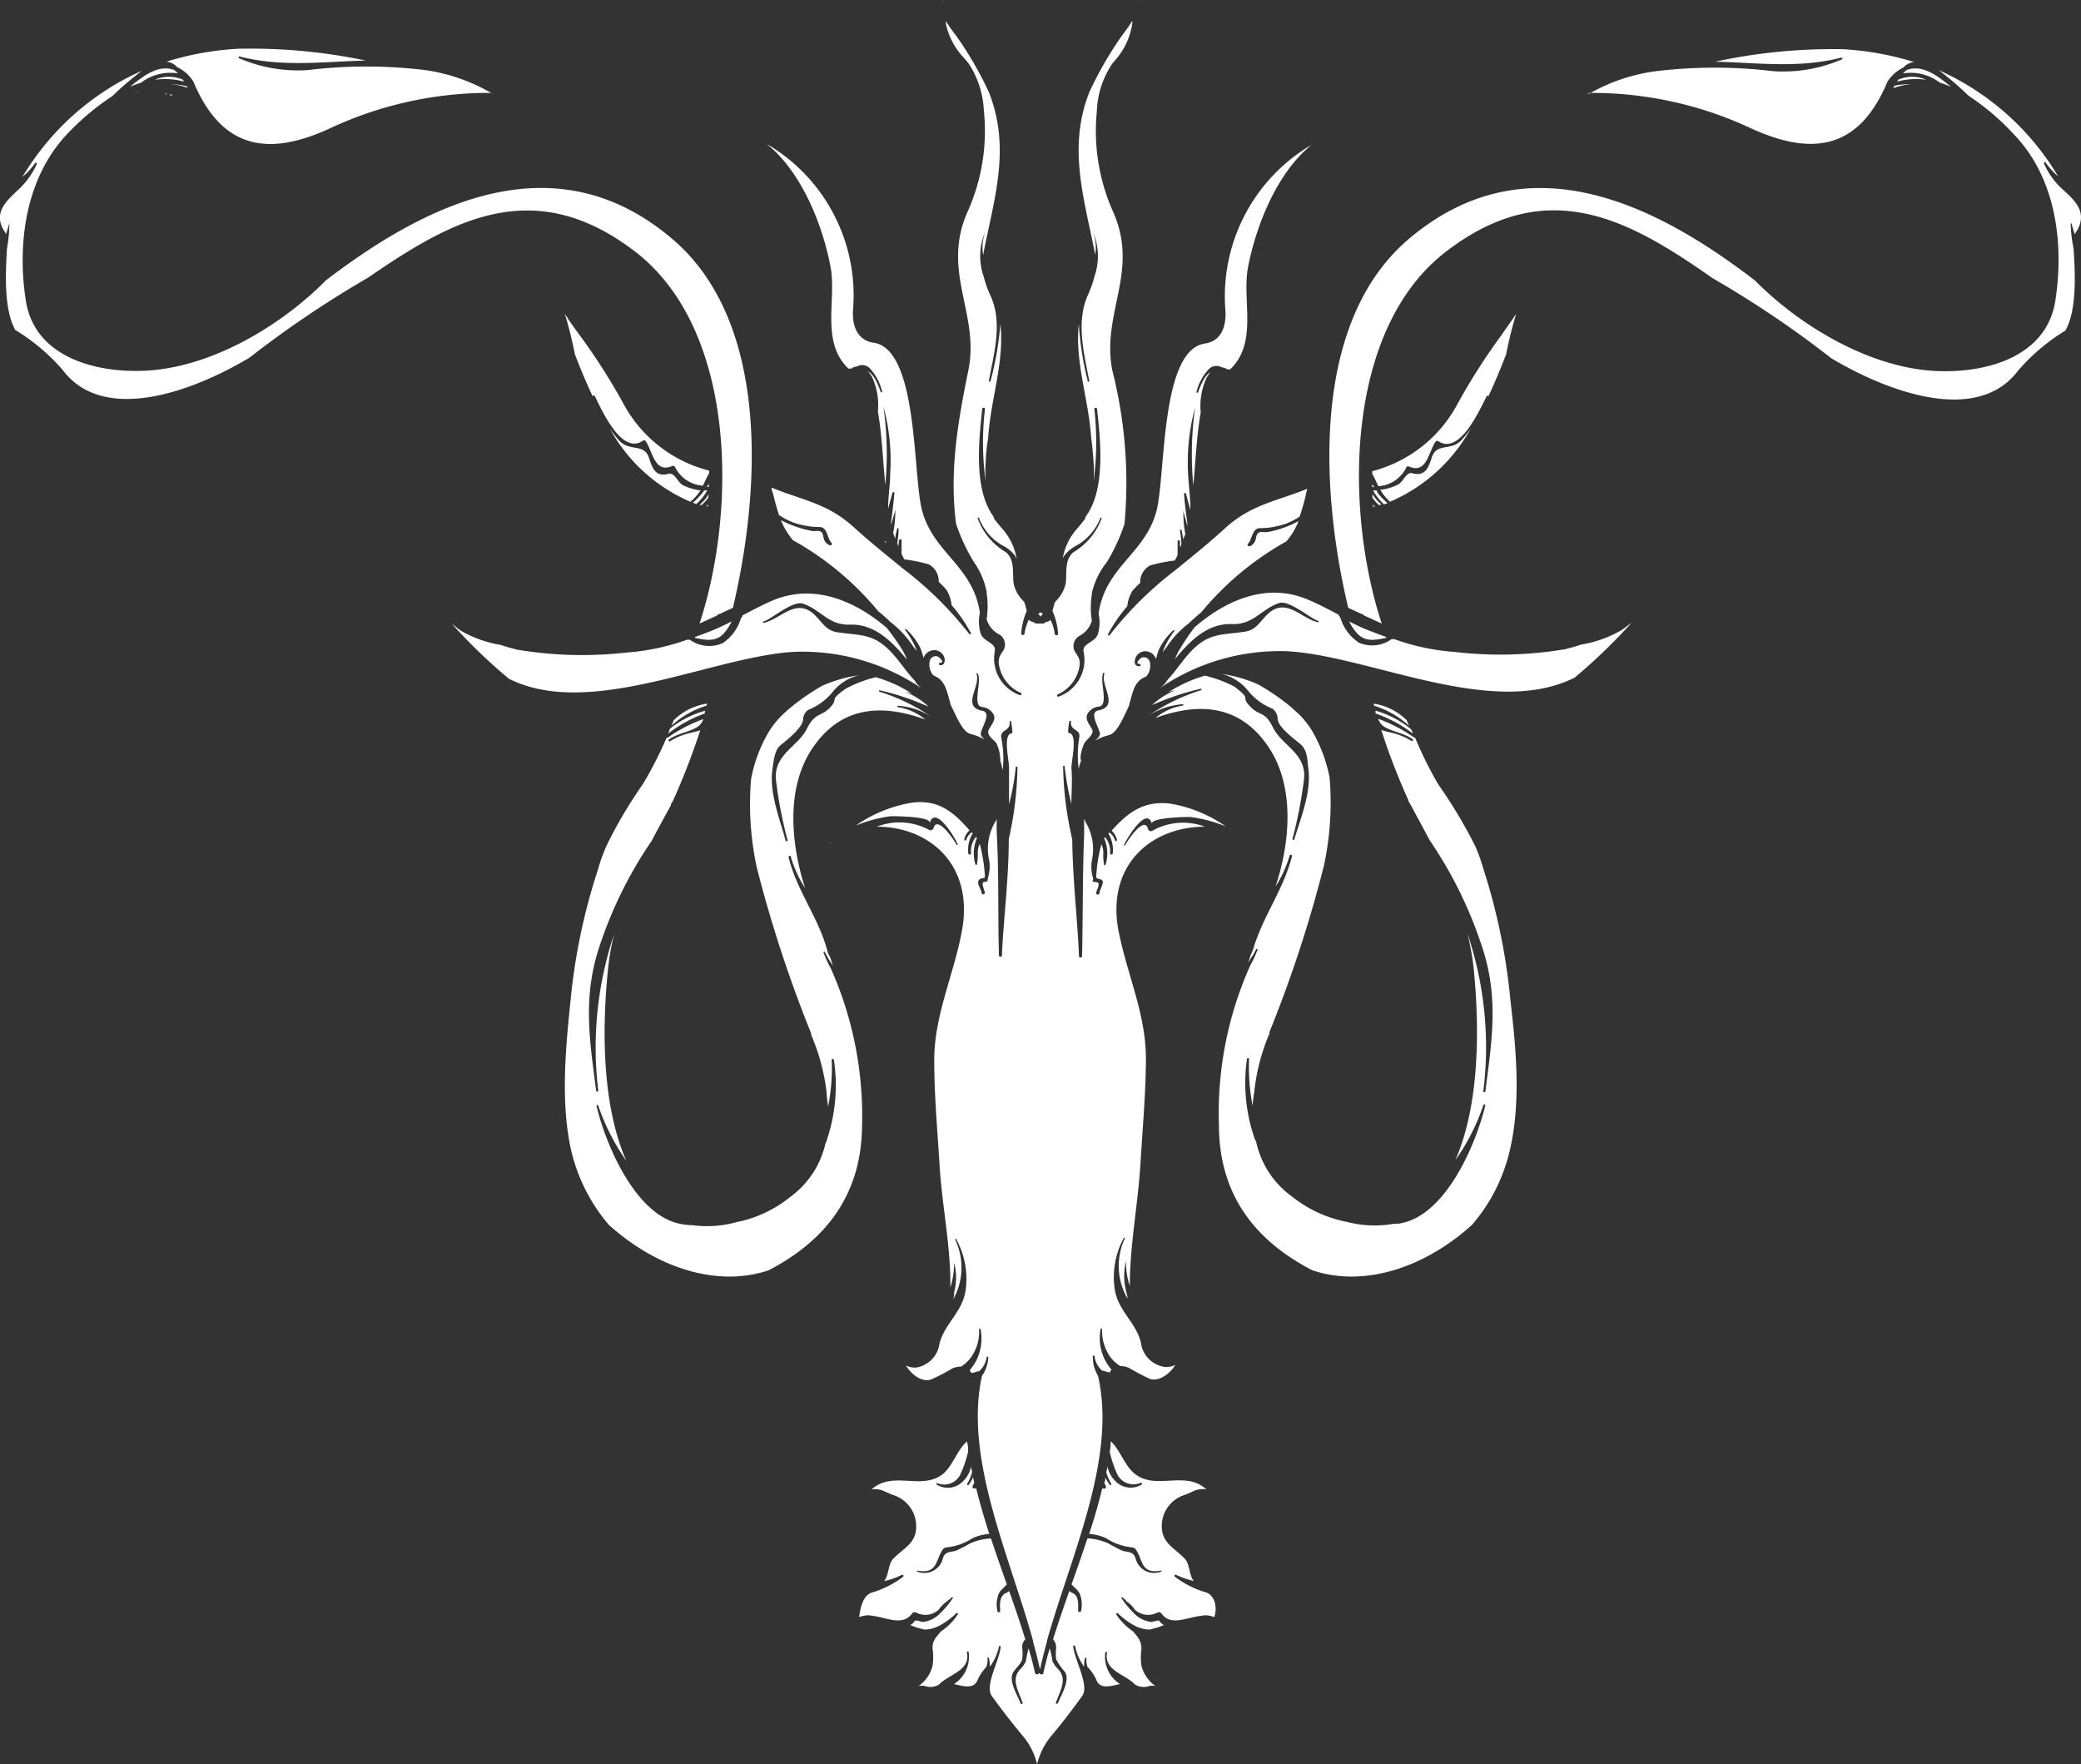 <svg xmlns="http://www.w3.org/2000/svg" viewBox="0 0 148.53 125.91"><rect x="0" y="0" width="148.53" height="125.91" fill="#333333" stroke="none"/><defs><style>.cls-1{fill:#fff;}</style></defs><title>tully</title><g id="Layer_2" data-name="Layer 2"><g id="Layer_2-2" data-name="Layer 2"><path class="cls-1" d="M63.13,38.64l.12.12s0-.09-.08-.14Z"/><path class="cls-1" d="M66.15,40.8l0,0h0Z"/><path class="cls-1" d="M78.49,42.94a.56.56,0,0,0,0,.12v0Z"/><path class="cls-1" d="M82.38,40.8l0,0h0Z"/><path class="cls-1" d="M13.8,5.82c2.09,5,5.54,5.31,9.86,3.29A26.76,26.76,0,0,1,35,6.63a.21.21,0,0,1,.17.07h0A13.12,13.12,0,0,0,30.34,5a34.9,34.9,0,0,0-8.36,0,10.61,10.61,0,0,1-4.88-.83.07.07,0,1,1,0-.14c3,.78,6,.37,9,.29h0A40.11,40.11,0,0,0,17,3.48a21.05,21.05,0,0,0-5.12.92,1.15,1.15,0,0,1,.76.39A2.7,2.7,0,0,1,13.8,5.82Z"/><path class="cls-1" d="M85.4,38.64l0,0a1,1,0,0,0-.08.14Z"/><path class="cls-1" d="M13.32,6.15A6.21,6.21,0,0,0,12.11,6a4.42,4.42,0,0,1,1.28.27A1,1,0,0,0,13.32,6.15Z"/><path class="cls-1" d="M33.11,7.33l-.21,0,.09,0Z"/><path class="cls-1" d="M9.92,6.53s-.05,0-.05,0l-.35.14Z"/><path class="cls-1" d="M10.07,5.9a3.43,3.43,0,0,1,2.63-.66A3.08,3.08,0,0,0,12.44,5c-1.11-.43-2.19.4-3.17,1.2A7.71,7.71,0,0,1,10.07,5.9Z"/><path class="cls-1" d="M79.87,39.48a0,0,0,0,1,0,0h0Z"/><path class="cls-1" d="M11.9,6.68l-.17,0,.13.06Z"/><path class="cls-1" d="M13.13,5.82a.83.83,0,0,1-.07-.13h0a2.48,2.48,0,0,0-2,0A5.27,5.27,0,0,1,13.13,5.82Z"/><path class="cls-1" d="M12.28,6.75l-.21,0,.19.09S12.27,6.76,12.28,6.75Z"/><path class="cls-1" d="M135.13,6.3A4.49,4.49,0,0,1,136.42,6a6.13,6.13,0,0,0-1.21.12Z"/><path class="cls-1" d="M137.48,5.69a2.48,2.48,0,0,0-2,0h0l-.07.13A5.27,5.27,0,0,1,137.48,5.69Z"/><path class="cls-1" d="M136.46,6.7l-.22,0s0,0,0,0Z"/><path class="cls-1" d="M136.79,6.66l-.17,0,0,0Z"/><path class="cls-1" d="M139,6.62l-.35-.14s0,0,0,0Z"/><path class="cls-1" d="M136.08,5l-.26.24a3.45,3.45,0,0,1,2.64.66,7.71,7.71,0,0,1,.8.3C138.28,5.4,137.2,4.57,136.08,5Z"/><path class="cls-1" d="M70,42.94a.77.77,0,0,1,0,.15l0,0S70.05,43,70,42.94Z"/><path class="cls-1" d="M67.33.13,67.24,0l.05.11Z"/><path class="cls-1" d="M59.28,19.05c.44,2.33-.72,5.35,1.27,7.25a.76.76,0,0,0,.21,0,.79.79,0,0,1,.39-.14.77.77,0,0,1,.91.1,3.67,3.67,0,0,1,.9,1.68c0,.08-.08.1-.11,0-.16-.44-.45-1.21-.9-1.43a2.17,2.17,0,0,1,.3.41,4.81,4.81,0,0,1,.41,2.45c.31,1.81.35,3.52.53,5.22A23.62,23.62,0,0,0,63.05,29s0,0,0,0a14.62,14.62,0,0,1,.49,4.75c0,.81-.14,1.62-.15,2.42l0,.15c.09-.39.22-.78.3-1.15a.08.08,0,0,1,.15,0c-.06.7-.15,1.41-.24,2.11,0,.06,0,.12,0,.18.1-.38.23-.74.3-1.1h0a8,8,0,0,1-.15,1.68l.15.42c0-.23.07-.46.12-.68s.13,0,.12,0c0,.35-.06.7-.1,1l.09.22c0-.16,0-.31.05-.46a.09.09,0,0,1,.17,0c0,.33,0,.67,0,1l.19.38a12.19,12.19,0,0,1,1.74.35,1.37,1.37,0,0,1,.72,1.26,4.44,4.44,0,0,1,.56.58,2.61,2.61,0,0,1,.36,1.08,10.51,10.51,0,0,1,1.38,2,.07.07,0,0,1-.11.07,25.78,25.78,0,0,0-4.69-4.64h0c-1.23-1-2.47-2-3.57-3-1.87-1.71-3.67-1.92-5.86-2.82,0,.18.08.34.11.46.13.52.26,1,.43,1.53h.05a4.49,4.49,0,0,0,1.69.7,4.91,4.91,0,0,0,1.14.12c.58,0,.54.81.85,1.12.1.09,0,.23-.13.18a.73.73,0,0,1-.44-.59c-.11-.66-.52-.34-.88-.44a7.74,7.74,0,0,1-2.15-.76,4.49,4.49,0,0,0,.41.82,6.25,6.25,0,0,0,.44.61,21.33,21.33,0,0,1,6.09,5.07,10.38,10.38,0,0,1,.86.76,7.21,7.21,0,0,1,1.66,1.79l.24.29a5.55,5.55,0,0,0-.84-1.5s0-.1.08-.06a4.83,4.83,0,0,1,1,1.32,5.88,5.88,0,0,1,.24.74.8.8,0,0,1,.65-.55.75.75,0,0,1,.86.64c0,.26-.06.43-.33.42-.11,0-.11-.18,0-.17.38,0-.08-.43-.21-.46a.44.44,0,0,0-.53.33,1.19,1.19,0,0,0,.23,1l.09.06c.83.35.89,1.14,1.14,1.91a.13.13,0,0,1,0,.09c.47.95.88,2,1.45,2.15a3.89,3.89,0,0,1,1,.4,1.21,1.21,0,0,0-.16-.16A.51.51,0,0,1,70,52.4c0-.42.83-1.53.12-1.67C68.59,50.44,70,49,69.7,48.1c0-.06.07-.1.1,0,.28.53-.4,2.21.25,2.35a1.09,1.09,0,0,1,.83.48c.28.42-.16.82-.32,1.18s.38.69.55.92a2.8,2.8,0,0,1,.28,1.12.12.12,0,0,1,0,.13c.07.22.12.45.18.68a7.55,7.55,0,0,0-.09-2.22c-.17-.75.67-.48.58-1.24,0-.06.09-.07.1,0a4.79,4.79,0,0,1,.1.76.1.1,0,0,1-.08.09c-.61.07-.14,2-.16,2.47,0,.87,0,1.73,0,2.58a17.45,17.45,0,0,0,.48-2.64c0-.07.12-.08.12,0A24.47,24.47,0,0,1,72,59.88c0,2.89-.39,5.87-.49,8.33a.11.11,0,0,1-.21,0c-.08-2.87,0-5.75-.15-8.62a11.68,11.68,0,0,1,0-1.18c0,.09-.08.18-.13.27a3.77,3.77,0,0,0-.41,2.76,2.81,2.81,0,0,1-.11,1.26c0,.13,0,.23-.21.24-.35,0,0,.55,0,.8a.12.12,0,0,1-.23,0c0-.25-.36-.65-.21-.9s.46-.09.45-.28a11.65,11.65,0,0,0-.37-2.33,1.22,1.22,0,0,0-.14.59,4.2,4.2,0,0,1-.06.87.06.06,0,0,1-.11,0,2.71,2.71,0,0,1,.11-1.88l-.07-.08a1.55,1.55,0,0,0-.35,1.17c0,.12-.19.12-.2,0a2.23,2.23,0,0,1,.32-1.43l-.07-.07a1,1,0,0,0-.39.52c0,.1-.17.06-.15,0a1.17,1.17,0,0,1,.38-.66C68.09,58,67,57,65,57.3a9.78,9.78,0,0,0-3.92,1.62,10,10,0,0,1,2.5-.67c.19,0,2.91,0,2.77.49.41-1.35,1.91,1.19,2,1.52,0,.05-.06.09-.09,0-.12-.24-1.36-2.12-1.63-1.16a.22.22,0,0,1-.31.13A4.45,4.45,0,0,0,62.58,59c3.74,0,6.89,2.69,6.1,7.3-.55,3.17-2,6.08-2,9.37,0,2.51.23,5,.38,7.48.18,2.94.81,5.82.77,8.74a5.7,5.7,0,0,0,.27-1.78,0,0,0,0,1,0,0,4.12,4.12,0,0,1,0,2.12c0,.17,0,.35-.09.55a4.65,4.65,0,0,0,.16-4.32c0-.05.07-.09.09,0a5.88,5.88,0,0,1,.65,3.7c-.27,1.54-1.5,2.31-1.86,3.76A2,2,0,0,1,65.4,97.6a1.43,1.43,0,0,1-.74-.15c.38.65,1.15,1.23,1.8,1a13.84,13.84,0,0,0,1.48-.77,1.5,1.5,0,0,1,.66-.15,2.5,2.5,0,0,0,.74-.71,3.13,3.13,0,0,0,.54-1.94c0-.06.1-.08.11,0a3.52,3.52,0,0,1-.36,2.32,5.34,5.34,0,0,1-.41.59c0,.06.08.13.13.2a1.9,1.9,0,0,0,.39-.11h0a.23.23,0,0,1,.12,0,1.61,1.61,0,0,0,.56-1,.06.06,0,1,1,.12,0,2.52,2.52,0,0,1-.45,1.31c-1.31,5.88,2,12.91,3.64,18.9a.13.13,0,0,1,0,.06c.19.68.36,1.35.5,2,.14-.65.31-1.32.5-2,0,0,0,0,0-.06,1.68-6,5-13,3.64-18.9A2.63,2.63,0,0,1,78,96.84a.07.07,0,1,1,.13,0,1.61,1.61,0,0,0,.56,1,.25.25,0,0,1,.12,0h0a1.9,1.9,0,0,0,.39.11,1.37,1.37,0,0,1,.13-.2,4.25,4.25,0,0,1-.41-.59,3.46,3.46,0,0,1-.36-2.32c0-.06.11,0,.1,0a3.26,3.26,0,0,0,.54,1.94,2.66,2.66,0,0,0,.75.71,1.56,1.56,0,0,1,.66.15,14.71,14.71,0,0,0,1.47.77c.65.21,1.43-.37,1.81-1a1.46,1.46,0,0,1-.74.15,2,2,0,0,1-1.72-1.75c-.36-1.45-1.6-2.22-1.86-3.76a5.87,5.87,0,0,1,.64-3.7s.11,0,.09,0a4.65,4.65,0,0,0,.17,4.32c0-.2-.07-.38-.1-.55a4.34,4.34,0,0,1,0-2.12s0,0,0,0a5.17,5.17,0,0,0,.27,1.78c0-2.92.58-5.8.76-8.74.15-2.5.38-5,.39-7.48,0-3.29-1.43-6.2-2-9.37C79.06,61.67,82.21,59,86,59a4.44,4.44,0,0,0-3.75.29.21.21,0,0,1-.31-.13c-.27-1-1.52.92-1.63,1.16,0,.05-.11,0-.09,0,.12-.33,1.61-2.87,2-1.52-.14-.46,2.58-.51,2.76-.49a10,10,0,0,1,2.51.67,9.78,9.78,0,0,0-3.92-1.62c-2-.26-3.12.7-4.23,1.92a1.23,1.23,0,0,1,.38.66c0,.1-.13.14-.15,0a1,1,0,0,0-.39-.52l-.07.07a2.23,2.23,0,0,1,.31,1.43.1.1,0,0,1-.19,0,1.6,1.6,0,0,0-.35-1.17l-.07.08a2.71,2.71,0,0,1,.1,1.88.05.05,0,0,1-.1,0,3.16,3.16,0,0,1-.06-.87,1.51,1.51,0,0,0-.14-.59,11,11,0,0,0-.37,2.33c0,.19.34.1.45.28s-.21.65-.22.9a.12.12,0,0,1-.23,0c0-.25.39-.78,0-.8s-.23-.11-.21-.24a2.81,2.81,0,0,1-.11-1.26,3.77,3.77,0,0,0-.42-2.76l-.12-.27c0,.41,0,.8,0,1.18-.12,2.87-.08,5.75-.15,8.62a.11.11,0,0,1-.22,0c-.09-2.46-.45-5.44-.48-8.33a24.47,24.47,0,0,1-.65-5.17.06.06,0,1,1,.11,0,20.81,20.81,0,0,0,.48,2.65c0-.86.08-1.72,0-2.59,0-.46.46-2.4-.15-2.47,0,0-.09,0-.08-.09a3.85,3.85,0,0,1,.09-.76.06.06,0,0,1,.11,0c-.09.76.75.49.58,1.24A7.55,7.55,0,0,0,77,54.92c0-.23.11-.46.17-.68a.14.14,0,0,1-.05-.13A2.81,2.81,0,0,1,77.42,53c.16-.23.68-.61.54-.92s-.59-.76-.31-1.18a1.07,1.07,0,0,1,.83-.48c.65-.14,0-1.82.25-2.35a.05.05,0,0,1,.1,0c-.32.85,1.11,2.34-.44,2.63-.7.14.08,1.25.12,1.67,0,.11-.1.26-.18.33l-.17.16a4.11,4.11,0,0,1,1-.4c.57-.15,1-1.2,1.45-2.15a.13.13,0,0,1,0-.09c.25-.77.3-1.56,1.13-1.91l.1-.06a1.19,1.19,0,0,0,.23-1,.44.44,0,0,0-.54-.33c-.12,0-.58.49-.2.46.11,0,.11.16,0,.17-.27,0-.37-.16-.33-.42a.75.75,0,0,1,.86-.64.8.8,0,0,1,.65.55,4.66,4.66,0,0,1,.23-.74,4.87,4.87,0,0,1,1-1.32s.12,0,.08.06a5.55,5.55,0,0,0-.84,1.5l.24-.29a7,7,0,0,1,1.65-1.78c.28-.27.57-.53.87-.77a21.33,21.33,0,0,1,6.09-5.07c.15-.2.31-.4.44-.61a4.93,4.93,0,0,0,.41-.83,7.45,7.45,0,0,1-2.15.77c-.36.1-.77-.22-.89.44a.74.74,0,0,1-.43.59c-.11,0-.23-.09-.14-.18.31-.31.28-1.09.85-1.12a4.94,4.94,0,0,0,1.15-.12,4.49,4.49,0,0,0,1.69-.7h0a15.78,15.78,0,0,0,.44-1.53c0-.12.06-.28.11-.46-2.19.9-4,1.11-5.87,2.82-1.09,1-2.33,2-3.56,3h0a25.78,25.78,0,0,0-4.69,4.64.07.07,0,0,1-.11-.07,10.37,10.37,0,0,1,1.38-2,2.6,2.6,0,0,1,.35-1.08,4.49,4.49,0,0,1,.57-.58,1.35,1.35,0,0,1,.72-1.26A12.06,12.06,0,0,1,83.85,40c.07-.13.14-.25.2-.38,0-.33,0-.67,0-1a.09.09,0,0,1,.17,0c0,.15,0,.3,0,.46l.1-.22c0-.35-.06-.7-.1-1,0-.07.1-.09.12,0s.09.45.12.68c0-.14.1-.28.14-.42a8.73,8.73,0,0,1-.14-1.68h0c.06.36.2.72.29,1.1,0-.06,0-.12,0-.18-.1-.7-.19-1.41-.24-2.11,0-.08.13-.1.15,0,.08.37.2.76.3,1.15l0-.15c0-.8-.12-1.61-.16-2.42a14.91,14.91,0,0,1,.5-4.75s0,0,0,0a24.09,24.09,0,0,0-.13,5.56c.17-1.7.22-3.4.53-5.21a4.81,4.81,0,0,1,.41-2.45,2.14,2.14,0,0,1,.29-.41c-.44.22-.73,1-.89,1.43,0,.06-.14,0-.12,0a3.68,3.68,0,0,1,.91-1.68.77.77,0,0,1,.91-.1.83.83,0,0,1,.39.14.64.64,0,0,0,.2,0c2-1.9.84-4.92,1.27-7.25.54-2.85,2-6.73,4.55-8.78a12.54,12.54,0,0,0-6.16,11.78c.08,1.07-.22,2.23-1.47,2.41-3.16.46-2.79,9.28-3.43,11.88-.77,3.1-3.66,4-4.15,7.39a2.92,2.92,0,0,1-.06,1.5c-.26.61-1.16.63-1,1.26a2.79,2.79,0,0,1-1.8,3.17.09.09,0,0,1-.08-.15,2.68,2.68,0,0,0,1.59-2.09c.07-.74-.44-.8-.44-1.37a.84.84,0,0,1,.41-.72,1.79,1.79,0,0,0,.9-1.09,5.87,5.87,0,0,1,0-1.87.32.32,0,0,0,0-.09v0A5.4,5.4,0,0,1,79,40.12a13.2,13.2,0,0,0,1.26-2.73,32.51,32.51,0,0,0-.86-10.92c-.84-4.1,2-7.11,0-11.46a14.14,14.14,0,0,1-1.11-7.1,6.46,6.46,0,0,1,1.1-3.37,0,0,0,0,1,0,0c.06-.08.13-.15.19-.22a1.83,1.83,0,0,1,.13-.16,5,5,0,0,0,1.11-2.52c0-.05,0-.11,0-.16-.23.38-.5.74-.77,1.1a26,26,0,0,0-2.3,4c-1.57,4-.35,7.62.42,11.6A3.26,3.26,0,0,0,78,16.51a0,0,0,1,1,0,0,4.45,4.45,0,0,1,.11,3.24,7.26,7.26,0,0,1-.47,1.32c-.85,1.92-.27,4.13.1,6.09a.06.06,0,1,1-.11,0A22.16,22.16,0,0,1,77,23.13c-.29,2.72.69,5.28.88,8.1,0,0,0,0,0,0,.08.57.13,1.13.17,1.68v0a9.52,9.52,0,0,1,0,1.51,21.44,21.44,0,0,0,.06-5.23c0-.12.18-.12.19,0,.22,2.05.66,5.71-.8,7.66a1.59,1.59,0,0,1-.07.2c-.15.2-.31.39-.47.59a4.26,4.26,0,0,0-1.11,2.22.61.61,0,0,1,.07-.14,2.47,2.47,0,0,1,.81-.73,3.87,3.87,0,0,0,1.8-2,.05.05,0,0,1,.1,0,4.67,4.67,0,0,1-2,2.41c-.69.55-.46,1.51-.57,2.26a2.58,2.58,0,0,1-.75,1.29,6.36,6.36,0,0,0-.19.66,4.6,4.6,0,0,1,.4,1.62c0,.13-.22.16-.24,0a2.85,2.85,0,0,0-.31-1,.28.28,0,0,1-.16.12l-.2.06a.2.2,0,0,1-.17.09l-.24,0-.23,0a.19.19,0,0,1-.17-.09l-.2-.06a.3.3,0,0,1-.17-.12,3.38,3.38,0,0,0-.31,1c0,.13-.25.1-.23,0a4.81,4.81,0,0,1,.39-1.62,4.57,4.57,0,0,0-.18-.66,2.51,2.51,0,0,1-.75-1.29c-.11-.75.12-1.71-.57-2.26a4.67,4.67,0,0,1-2-2.41c0-.07.07-.09.1,0a3.85,3.85,0,0,0,1.79,2,2.4,2.4,0,0,1,.82.73s0,.09.07.14a4.3,4.3,0,0,0-1.11-2.22l-.48-.59a1.59,1.59,0,0,0-.07-.2c-1.46-2-1-5.61-.8-7.66,0-.12.21-.12.2,0a20.48,20.48,0,0,0,.06,5.23,9.52,9.52,0,0,1,0-1.51v0c0-.55.09-1.11.17-1.68,0,0,0,0,0,0,.19-2.82,1.17-5.38.87-8.1a22.14,22.14,0,0,1-.7,4.05.06.06,0,0,1-.12,0c.37-2,1-4.17.11-6.09a7.26,7.26,0,0,1-.47-1.32,4.44,4.44,0,0,1,.1-3.24s.07,0,0,0a3.36,3.36,0,0,0-.15,1.67c.77-4,2-7.56.42-11.6a25.36,25.36,0,0,0-2.31-4c-.27-.35-.53-.71-.77-1.09,0,.05,0,.11,0,.16A5,5,0,0,0,68.8,4.13s.08.1.12.15a2.2,2.2,0,0,1,.2.23s0,0,0,0a6.64,6.64,0,0,1,1.1,3.36A14.07,14.07,0,0,1,69.11,15c-2,4.35.85,7.36,0,11.46-.77,3.76-1.35,7.25-.87,10.92a13.24,13.24,0,0,0,1.27,2.73,5.55,5.55,0,0,1,.91,2.12s0,0,0,0l0,.09a6.1,6.1,0,0,1,0,1.86,1.75,1.75,0,0,0,.9,1.1.84.84,0,0,1,.41.72c0,.57-.51.63-.44,1.37a2.66,2.66,0,0,0,1.59,2.09.09.09,0,0,1-.09.15A2.78,2.78,0,0,1,71,46.49c.13-.63-.77-.65-1-1.26a2.92,2.92,0,0,1-.06-1.5c-.5-3.38-3.39-4.29-4.15-7.39-.64-2.6-.27-11.42-3.43-11.88-1.25-.18-1.56-1.34-1.47-2.41a12.52,12.52,0,0,0-6.17-11.78C57.28,12.32,58.75,16.2,59.28,19.05Z"/><path class="cls-1" d="M113.49,6.63a26.76,26.76,0,0,1,11.38,2.48c4.31,2,7.77,1.71,9.85-3.29a2.82,2.82,0,0,1,1.13-1,1.2,1.2,0,0,1,.77-.39,21.05,21.05,0,0,0-5.12-.92,40,40,0,0,0-9.07.89h0c3,.08,6,.49,9-.29a.07.07,0,1,1,0,.14,10.54,10.54,0,0,1-4.87.83,34.9,34.9,0,0,0-8.36,0,13,13,0,0,0-4.88,1.67h0A.19.19,0,0,1,113.49,6.63Z"/><path class="cls-1" d="M68.65,39.48v0h0A0,0,0,0,0,68.65,39.48Z"/><path class="cls-1" d="M81.28,0,81.2.13l0,0S81.27,0,81.28,0Z"/><path class="cls-1" d="M115.63,7.36l-.22,0,.13,0Z"/><path class="cls-1" d="M74.43,43.79h0l-.16-.08-.16.08h0a1.16,1.16,0,0,0,.16.21A1.2,1.2,0,0,0,74.43,43.79Z"/><path class="cls-1" d="M100.84,52.35c0-.1-.09-.21-.13-.31a7,7,0,0,0-2.53-1.32c0,.07,0,.13,0,.2A9.53,9.53,0,0,1,100.84,52.35Z"/><path class="cls-1" d="M98.14,36.16A.86.86,0,0,1,98,36v.16Z"/><path class="cls-1" d="M105.85,61.93s0,0,0,0c-.06-.22-.13-.43-.2-.64s-.21-.55-.32-.83A34.67,34.67,0,0,0,102.67,56,26.54,26.54,0,0,1,101,52.64a.07.07,0,0,1-.06,0,11.24,11.24,0,0,0-2.57-1.34,1.08,1.08,0,0,0,.45.58c.64.37,1.39.44,2,.87.08.05,0,.19-.08.13a4.59,4.59,0,0,0-1.31-.56c-.24-.06-.56-.13-.84-.22a45.87,45.87,0,0,0,1.93,5c0,.12.11.23.17.35.45.84.91,1.68,1.36,2.53a29.93,29.93,0,0,1,3.83,7.9c1.08,3.48.59,6.46.14,10,0,.09-.16.09-.15,0a25.37,25.37,0,0,0-1.14-11.28,18.52,18.52,0,0,1,.45,2.49c.39,3.88.51,9.54-1.3,13.7a15.16,15.16,0,0,0,2-3.93c0-.09.16,0,.14,0-.66,2.78-2.85,8-6.2,8.47q-.33,0-.66.06a7.84,7.84,0,0,1-3-.18,9,9,0,0,1-3.9-1.78l-.12-.09a6.45,6.45,0,0,1-1.74-1.94l-.09-.16a6.77,6.77,0,0,1-.64-1.69c0-.09-.08-.17-.11-.26A12.06,12.06,0,0,1,89,75.59c0-.1.16-.1.15,0a14.4,14.4,0,0,0,.26,3.35c0-.32.06-.65.11-1a14.56,14.56,0,0,1,1.09-4.19.11.11,0,0,1,0-.1,91.16,91.16,0,0,0,3.88-11.85,21.4,21.4,0,0,0,.41-6.3,10.58,10.58,0,0,0-1.28-3.39,6.15,6.15,0,0,0-1.27-1.46,1.59,1.59,0,0,0-.13-.13l-.33-.27a16.77,16.77,0,0,0-2.08-1.4,9.72,9.72,0,0,0-2.61-.75,3.48,3.48,0,0,1,1.9,1.22,4.2,4.2,0,0,0,1.73,1.26.92.92,0,0,1,.36.68c0,.62,1.09,1.39,1.63,1.85s.49,1.26.56,1.72c.23,1.67-.52,3.49-1,5.07,0,.09-.17,0-.14,0a30.78,30.78,0,0,0,.84-4.36c.14-1.79-1.58-2.33-2.21-3.6s-.94-.77-1.66-1.54S89.42,50,88.1,49A9.06,9.06,0,0,0,86,48.22a9.91,9.91,0,0,0-2.6,1.18,2.75,2.75,0,0,1,.47-.13s0,0,0,0a5.51,5.51,0,0,0-1.5.92l-.14.13a19.09,19.09,0,0,1,3.49-1.17.06.06,0,0,1,0,.11,13.79,13.79,0,0,0-4,2,5.07,5.07,0,0,1,2.69-1c.07,0,.07.09,0,.1a4,4,0,0,0-1.94.88c3-1.09,6.07-1.06,8.17,2.23,1.76,2.76,1.45,6.66.4,9.8a8.49,8.49,0,0,0,1-2.18.09.09,0,0,1,.18,0c-.6,2.36-2,4.18-2.72,6.47,0,.08-.06.17-.08.26a0,0,0,0,1,0,0l-.15.33-.18.56c.11-.19.23-.38.35-.56s.13-.26.2-.38.14,0,.12,0a7.05,7.05,0,0,1-.5,1.08s0,0,0,0A25.75,25.75,0,0,0,87,80.27c0,5.07,2.65,8.31,6.67,10.39,3.83,1.28,8.17-.31,11.41-3.26a12.49,12.49,0,0,0,2.73-5.51c.74-3.37.4-7.06,0-10.46A43.84,43.84,0,0,0,105.85,61.93Z"/><path class="cls-1" d="M115.69,45a8.47,8.47,0,0,1-2.83,1,10.67,10.67,0,0,1-1,.29l-.19.06h-.06a28,28,0,0,1-7.76.18,16.23,16.23,0,0,1-4.35-.92.34.34,0,0,1-.17,0,2.38,2.38,0,0,1-2.35.25,3.28,3.28,0,0,1-1.32-1.8.52.52,0,0,1-.12-.19c-.74-.39-1.49-.79-2.27-1.11-2.9-1.19-5.77.08-8,2a15.11,15.11,0,0,0-1,1.47,4.41,4.41,0,0,0-.41.81c1.09-1.33,2.35-2.57,4.08-2.5,1.54.05,2.08-1.08,3.36-1.5.73-.24,2.3,1.16,2.79,1.27.07,0,0,.11,0,.1-1.17-.23-2.29-1.82-3.59-.6-.61.57-.83,1.16-1.69,1.28-1.63.23-2.51.09-3.72,1.31-.67.68-1.13,1.46-1.76,2.12a2.08,2.08,0,0,1-.57.61,15.15,15.15,0,0,1,9.14-2.65c5.85.32,14.6,4.84,20.49,1.88a39.8,39.8,0,0,0,3.81-3.64l.26-.3h0A8.19,8.19,0,0,1,115.69,45Z"/><path class="cls-1" d="M98.06,50.22a1,1,0,0,1,0,.14,6.58,6.58,0,0,1,2.51,1.44c-.06-.13-.12-.27-.17-.4A4.25,4.25,0,0,0,98.06,50.22Z"/><path class="cls-1" d="M89.24,60.1v0l.12.11Z"/><path class="cls-1" d="M98.6,36a2.45,2.45,0,0,1-.64-.75c0,.09,0,.19,0,.28a3.73,3.73,0,0,0,.46.52Z"/><path class="cls-1" d="M45.31,17.94c7.27,5.56,7.28,18.47,4.62,26.56l1.29-.59,0-.07a0,0,0,1,1,.09,0v0l1-.46c1.92-8.09,2.74-20.25-4.27-26.28C39.75,10,30.63,14.38,23.27,20a0,0,0,0,1,0,0c-3.14,3.18-7.92,6.06-12.49,6.43-3.49.28-8.29-.72-8.94-5-.63-4.07,0-8.73,2.94-11.85A18.09,18.09,0,0,1,8,6.87a24.29,24.29,0,0,1,2.13-1.82,18.81,18.81,0,0,0-8.53,7.58,5,5,0,0,0,.91-1c0-.05.14,0,.12.06a5.56,5.56,0,0,1-1.39,1.91c-.7.68-1.72,1.51-1,2.79a2.36,2.36,0,0,1,.19.32c.08-.26.17-.52.24-.78a0,0,0,0,1,0,0A10.37,10.37,0,0,1,.5,17.72c-.11,1.78-.23,4.35.59,5.83,0,0,0,0,0,0a14.18,14.18,0,0,1,3.38,2.85c2.92,3.89,9.28,1.55,13.33-.87a75,75,0,0,1,8.48-5.72C32.22,15.72,38.08,12.41,45.31,17.94Z"/><path class="cls-1" d="M147.27,13.56a5.44,5.44,0,0,1-1.39-1.91c0-.07.08-.11.12-.06a5.22,5.22,0,0,0,.9,1,18.84,18.84,0,0,0-8.52-7.58,22.6,22.6,0,0,1,2.12,1.82,17.42,17.42,0,0,1,3.25,2.77c3,3.12,3.58,7.78,2.95,11.85-.66,4.28-5.46,5.28-8.95,5-4.56-.37-9.34-3.25-12.49-6.43,0,0,0,0,0,0-7.36-5.66-16.47-10-24.76-2.92-7,6-6.2,18.19-4.27,26.28l1,.46v0a0,0,0,1,1,.09,0,.19.19,0,0,1,0,.07l1.3.59c-2.66-8.09-2.65-21,4.61-26.56s13.1-2.22,19,1.91a73.2,73.2,0,0,1,8.48,5.72c4.06,2.42,10.42,4.76,13.34.87a14.33,14.33,0,0,1,3.37-2.85s0,0,0,0c.82-1.47.7-4.05.58-5.83a11.41,11.41,0,0,1-.21-1.82,0,0,0,0,1,.06,0q.1.39.24.78a2.36,2.36,0,0,1,.19-.32C149,15.07,148,14.24,147.27,13.56Z"/><path class="cls-1" d="M105,30.54a6.43,6.43,0,0,1-.69.87c-.75.81-1.78.16-2.12,1.25-.24.77-.51,1.37-1.4,1.11-.4-.11-.67.65-1,.81a3.85,3.85,0,0,1-1.27.38,3.78,3.78,0,0,0,.69.85A12,12,0,0,0,105,30.54Z"/><path class="cls-1" d="M97.94,34.76l.14,0a1.64,1.64,0,0,1-.14-.22Z"/><path class="cls-1" d="M106.23,28.29c.47-1,.88-2,1.27-3a28.54,28.54,0,0,1,.72-2.9c-.34.53-.7,1-1.07,1.55a43.81,43.81,0,0,0-3.1,4.85,9.65,9.65,0,0,1-6.11,4.84v.18c.17.28.29.6.44.89a2.39,2.39,0,0,0,2-1.35c0-.07.13-.08.2-.05,1.28.56,1.39-1.14,1.91-1.81a.15.15,0,0,1,.17,0c1.52,1,2.92-2.19,3.43-3.17C106.11,28.21,106.19,28.23,106.23,28.29Z"/><path class="cls-1" d="M98.26,35H98a4,4,0,0,0,.79,1l.25-.09a4.89,4.89,0,0,1-.74-.77A.76.76,0,0,0,98.26,35Z"/><path class="cls-1" d="M96.3,44.35a3.28,3.28,0,0,0,.64.93c.58.56,1.32.38,2,.24l0-.06c-.46-.16-.92-.34-1.38-.52S96.71,44.56,96.3,44.35Z"/><path class="cls-1" d="M50.48,35h-.22l-.07.11a5.39,5.39,0,0,1-.74.77l.25.09A3.78,3.78,0,0,0,50.48,35Z"/><path class="cls-1" d="M49.28,35.81A3.78,3.78,0,0,0,50,35a3.85,3.85,0,0,1-1.27-.38c-.32-.16-.59-.92-1-.81-.9.26-1.16-.34-1.4-1.11-.34-1.09-1.37-.44-2.13-1.25a8.14,8.14,0,0,1-.68-.87A11.92,11.92,0,0,0,49.28,35.81Z"/><path class="cls-1" d="M86.05,113.64a6.86,6.86,0,0,1-2.19-1.11c-.08-.06,0-.19.08-.14a5.71,5.71,0,0,0,1.26.44l0,0c-.35-.46-.27-1.19-.63-1.58-.7-.74-1.62-1.1-1.65-2.27a2.33,2.33,0,0,1,1.7-2.31l.54-.24a1.6,1.6,0,0,1,.94-.14c-1.54-1.41-3.68.16-5.19-1.18-.68-.6-1-1.7-1.64-2.25,0,0,0,0,0,.08h0c0,.22,0,.43-.07.65a8.29,8.29,0,0,0,.5,1.53,1.29,1.29,0,0,0,1.71.71.07.07,0,0,1,.06.13,1.51,1.51,0,0,1-1.9-.3,1.91,1.91,0,0,1-.52-1l-.09.43a3.45,3.45,0,0,0,.36.81c0,.07-.06.14-.1.08a2.59,2.59,0,0,1-.33-.55c0,.13,0,.26-.08.4s0,0,0,0a.72.72,0,0,1,.12.25c.06.15-.17.23-.25.11h0c-.26,1.09-.58,2.19-.94,3.28a3.6,3.6,0,0,1,1.21.31,4.07,4.07,0,0,0,1.82.65.4.4,0,0,1,.29.14c.54.78.34,1.79,1.82,1.52,0,0,.07.06,0,.07a1.36,1.36,0,0,1-1.81-.87c-.17-.67-.62-.44-1.1-.68-.3-.15-.59-.3-.88-.47a4.27,4.27,0,0,0-1.47-.35c-.37,1.1-.75,2.2-1.14,3.28.2.24.48.41.6.71a2.09,2.09,0,0,1,.08,1.19c0,.11-.21.09-.21,0,0-.43.08-1.05-.38-1.27a.87.87,0,0,1-.25-.15c-.41,1.17-.81,2.33-1.16,3.45l0,0a.83.83,0,0,1,.22.63,3.39,3.39,0,0,0,0,.78,4,4,0,0,0,.62.9c.41.61-.27,1.66-.48,2.22,0,.1-.2.06-.16,0,.27-.79.85-1.67.18-2.39a1.83,1.83,0,0,1-.43-.61,4.55,4.55,0,0,0-.19-.89c-.17.59-.32,1.18-.45,1.75,0,.16-.23.14-.3,0a.16.16,0,0,1-.3,0c-.12-.57-.28-1.16-.45-1.74a5.1,5.1,0,0,0-.19.88,1.8,1.8,0,0,1-.42.61c-.68.72-.09,1.6.18,2.39,0,.1-.12.14-.16,0-.21-.56-.9-1.61-.49-2.22.19-.27.55-.6.62-.9a2.92,2.92,0,0,0,0-.78.76.76,0,0,1,.22-.63l0,0c-.34-1.12-.74-2.27-1.15-3.45a1,1,0,0,1-.25.15c-.46.22-.42.84-.39,1.27,0,.12-.19.14-.2,0a2.09,2.09,0,0,1,.08-1.19c.12-.3.4-.47.59-.71-.38-1.08-.77-2.18-1.13-3.27a4,4,0,0,0-1.47.34c-.29.17-.59.32-.89.47-.47.24-.93,0-1.09.68a1.36,1.36,0,0,1-1.81.87c-.05,0,0-.08,0-.07,1.48.27,1.28-.74,1.83-1.52a.38.38,0,0,1,.29-.14,4.07,4.07,0,0,0,1.82-.65,3.55,3.55,0,0,1,1.2-.31c-.35-1.09-.68-2.19-.94-3.28h0c-.09.12-.31,0-.25-.11a.72.72,0,0,1,.12-.25s0,0,0,0l-.09-.4a2.54,2.54,0,0,1-.32.55c0,.06-.14,0-.1-.08a3.42,3.42,0,0,0,.35-.81c0-.14-.06-.28-.08-.42a1.88,1.88,0,0,1-.52,1,1.51,1.51,0,0,1-1.9.3.07.07,0,0,1,0-.13,1.28,1.28,0,0,0,1.71-.71,8.33,8.33,0,0,0,.51-1.53c0-.22,0-.43-.07-.65h0a.22.22,0,0,0,0-.08c-.67.55-1,1.65-1.64,2.25-1.51,1.34-3.64-.23-5.18,1.18a1.57,1.57,0,0,1,.93.14l.55.24a2.33,2.33,0,0,1,1.7,2.31c0,1.17-.95,1.53-1.65,2.27-.36.39-.28,1.12-.63,1.58,0,0,0,0,0,0a5.46,5.46,0,0,0,1.25-.44.08.08,0,0,1,.09.14,7,7,0,0,1-2.19,1.11c-.68.19-.85,1.11-.94,1.76a1.58,1.58,0,0,1,.31-.09,1.37,1.37,0,0,1,.64,0c1,.11,2.13.75,2.81-.14a.23.23,0,0,1,.32-.09,1.4,1.4,0,0,0,1.61-.22,2.12,2.12,0,0,1,.62-.61l.06-.06h0a1.64,1.64,0,0,0,.25-.21s.1,0,.07.06a6.1,6.1,0,0,1-.92,1.1h0a2,2,0,0,1-1.26.61s-.49-.16-.53-.09a1,1,0,0,1-.33.31l.41.16.59.16a2.41,2.41,0,0,0,1.14-.31,5.55,5.55,0,0,0,1.14-.85c.06-.06.16,0,.11.08a4.16,4.16,0,0,1-1.2,1.21c-.33.4-.63.67-.6,1.25a3.71,3.71,0,0,1,0,1.2,2.48,2.48,0,0,1-1,1.45,1,1,0,0,1,.45,0,1.2,1.2,0,0,0,1-.1c.74-.76,2.28-1,2-2.3,0-.08.11-.12.13,0a2.32,2.32,0,0,1-1.05,2.26c.61.14,1.37.37,1.65-.21a3.18,3.18,0,0,1,.65-1,1.46,1.46,0,0,0,.09-.64c0-.06.09-.07.1,0a2.16,2.16,0,0,1,.07.61h0a3.54,3.54,0,0,0,.65-1.45c0-.07.14,0,.13,0-.09,1-1.17,2.8-.64,3.54.72,1,1.45,1.94,2.23,2.87a4.83,4.83,0,0,1,1,2,5,5,0,0,1,1-2c.78-.93,1.51-1.88,2.22-2.87.54-.74-.55-2.58-.64-3.54,0-.07.13-.09.14,0a3.66,3.66,0,0,0,.64,1.45h0a2.14,2.14,0,0,1,.06-.61c0-.06.12,0,.11,0a1.33,1.33,0,0,0,.08.64,3,3,0,0,1,.66,1c.28.58,1,.35,1.65.21a2.32,2.32,0,0,1-1.05-2.26c0-.08.14,0,.13,0-.26,1.3,1.28,1.54,2,2.3a1.2,1.2,0,0,0,1,.1,1,1,0,0,1,.45,0,2.54,2.54,0,0,1-1-1.45,4.38,4.38,0,0,1,0-1.2c0-.58-.26-.85-.6-1.25a4.42,4.42,0,0,1-1.2-1.21c0-.06.06-.14.12-.08a5.29,5.29,0,0,0,1.14.85,2.41,2.41,0,0,0,1.14.31l.59-.16.41-.16a1.12,1.12,0,0,1-.34-.31c0-.07-.51.09-.52.09a2,2,0,0,1-1.26-.61h0a6.49,6.49,0,0,1-.91-1.1s0-.1.07-.06a1.27,1.27,0,0,0,.25.21h0l0,.06a2,2,0,0,1,.63.61,1.4,1.4,0,0,0,1.61.22.23.23,0,0,1,.32.09c.67.89,1.76.25,2.81.14a1.38,1.38,0,0,1,.64,0,1.71,1.71,0,0,1,.3.09C86.9,114.75,86.72,113.83,86.05,113.64Z"/><path class="cls-1" d="M50.59,34.76v-.24l-.14.22Z"/><path class="cls-1" d="M50.53,36a.86.86,0,0,1-.14.13l.13,0A.86.86,0,0,0,50.53,36Z"/><path class="cls-1" d="M50.57,35.28a2.48,2.48,0,0,1-.65.75l.18,0a3.73,3.73,0,0,0,.46-.52C50.56,35.47,50.57,35.37,50.57,35.28Z"/><path class="cls-1" d="M44.48,28.78a43.81,43.81,0,0,0-3.1-4.85c-.37-.51-.74-1-1.07-1.55a29.21,29.21,0,0,1,.72,2.9c.38,1,.8,2,1.27,3,0-.06.12-.08.16,0,.5,1,1.91,4.22,3.43,3.17a.15.15,0,0,1,.17,0c.51.67.63,2.37,1.91,1.81a.16.16,0,0,1,.2.05,2.38,2.38,0,0,0,2,1.35c.15-.29.27-.61.45-.89v-.18A9.65,9.65,0,0,1,44.48,28.78Z"/><path class="cls-1" d="M59.28,69.07h0a7.05,7.05,0,0,1-.5-1.08c0-.07.08-.11.12,0s.13.25.2.38.24.37.35.56l-.18-.57L59.09,68a0,0,0,0,1,0,0L59,67.67c-.66-2.29-2.12-4.11-2.71-6.47a.09.09,0,1,1,.17,0,8.49,8.49,0,0,0,1,2.18c-1-3.14-1.36-7,.41-9.8,2.1-3.3,5.16-3.32,8.17-2.23a4,4,0,0,0-1.94-.88c-.07,0-.08-.1,0-.1a5,5,0,0,1,2.68,1,13.85,13.85,0,0,0-4-2,.06.06,0,0,1,0-.11,19,19,0,0,1,3.48,1.17l-.13-.13a5.51,5.51,0,0,0-1.5-.92,0,0,0,0,1,0,0,2.52,2.52,0,0,1,.47.13,9.7,9.7,0,0,0-2.59-1.18,9.32,9.32,0,0,0-2.13.81c-1.31.92-.47.65-1.13,1.35s-1.06.31-1.67,1.54-2.35,1.81-2.2,3.6a30.78,30.78,0,0,0,.84,4.36.08.08,0,0,1-.15,0c-.42-1.58-1.17-3.4-.94-5.07.07-.46.14-1.38.56-1.72s1.58-1.23,1.63-1.85a.91.91,0,0,1,.35-.68,4.3,4.3,0,0,0,1.74-1.26,3.41,3.41,0,0,1,1.9-1.22,9.9,9.9,0,0,0-2.62.75,16.47,16.47,0,0,0-2.08,1.41l-.32.26-.14.13a6.32,6.32,0,0,0-1.26,1.46,10.35,10.35,0,0,0-1.28,3.39,21.38,21.38,0,0,0,.4,6.3,92.7,92.7,0,0,0,3.88,11.85.11.11,0,0,1,0,.1A14.56,14.56,0,0,1,59,78c0,.33.08.65.1,1a13.87,13.87,0,0,0,.26-3.35c0-.1.14-.1.16,0a12.19,12.19,0,0,1-.5,5.69c0,.09-.07.17-.1.26a6.77,6.77,0,0,1-.64,1.69l-.09.16a6.59,6.59,0,0,1-1.74,1.94l-.12.09a8.82,8.82,0,0,1-3.51,1.69c-.13,0-.26.07-.39.09a7.84,7.84,0,0,1-3,.18q-.33,0-.66-.06c-3.35-.44-5.54-5.69-6.2-8.47a.07.07,0,0,1,.13,0,15.54,15.54,0,0,0,2,3.93c-1.82-4.16-1.7-9.82-1.3-13.7a17.06,17.06,0,0,1,.44-2.49A25.51,25.51,0,0,0,42.7,77.84c0,.09-.14.09-.15,0-.46-3.53-.94-6.51.14-10A29.93,29.93,0,0,1,46.52,60c.44-.85.9-1.68,1.36-2.52,0-.12.11-.24.17-.36a50.38,50.38,0,0,0,1.93-5c-.28.09-.6.16-.84.22a4.47,4.47,0,0,0-1.31.56c-.08.06-.16-.08-.08-.13.61-.43,1.36-.5,2-.87a1.08,1.08,0,0,0,.45-.58,11,11,0,0,0-2.57,1.34.07.07,0,0,1-.06,0A26.54,26.54,0,0,1,45.86,56a31.92,31.92,0,0,0-2.62,4.46c-.11.27-.22.55-.32.83s-.14.42-.2.64c0,0,0,0,0,0a43.25,43.25,0,0,0-2,9.5c-.35,3.4-.7,7.09,0,10.46a12.64,12.64,0,0,0,2.72,5.51c3.25,2.95,7.59,4.54,11.42,3.26,4-2.08,6.65-5.32,6.67-10.39A25.84,25.84,0,0,0,59.28,69.07Z"/><path class="cls-1" d="M59.29,60.1l-.13.15.12-.11Z"/><path class="cls-1" d="M51.59,45.28a3.25,3.25,0,0,0,.63-.93c-.41.21-.82.41-1.25.59s-.91.36-1.37.52l0,.06C50.26,45.66,51,45.84,51.59,45.28Z"/><path class="cls-1" d="M47.69,52.35a9.62,9.62,0,0,1,2.61-1.43c0-.07,0-.13.05-.2A7,7,0,0,0,47.82,52Z"/><path class="cls-1" d="M50.46,50.22a4.25,4.25,0,0,0-2.37,1.18c-.05.13-.11.27-.17.4a6.51,6.51,0,0,1,2.51-1.44Z"/><path class="cls-1" d="M56.7,46.52a15.15,15.15,0,0,1,9.14,2.65,1.92,1.92,0,0,1-.56-.61c-.64-.66-1.1-1.44-1.77-2.12-1.2-1.22-2.08-1.08-3.71-1.31-.86-.12-1.09-.71-1.69-1.28-1.31-1.22-2.43.37-3.6.6-.06,0-.09-.09,0-.1.48-.11,2.06-1.51,2.79-1.27,1.28.42,1.82,1.55,3.35,1.5,1.74-.07,3,1.17,4.08,2.5a3.8,3.8,0,0,0-.4-.81,17,17,0,0,0-1.05-1.47c-2.21-1.88-5.08-3.15-8-2-.77.32-1.52.72-2.27,1.11a.35.35,0,0,1-.12.19,3.22,3.22,0,0,1-1.31,1.8,2.37,2.37,0,0,1-2.35-.25.37.37,0,0,1-.18,0,16.08,16.08,0,0,1-4.34.92A28,28,0,0,1,37,46.38h-.06l-.19-.06a10.67,10.67,0,0,1-1-.29,8.47,8.47,0,0,1-2.83-1,6.78,6.78,0,0,1-.67-.53h0a3.47,3.47,0,0,0,.25.29,38.81,38.81,0,0,0,3.82,3.65C42.11,51.36,50.86,46.84,56.7,46.52Z"/></g></g></svg>